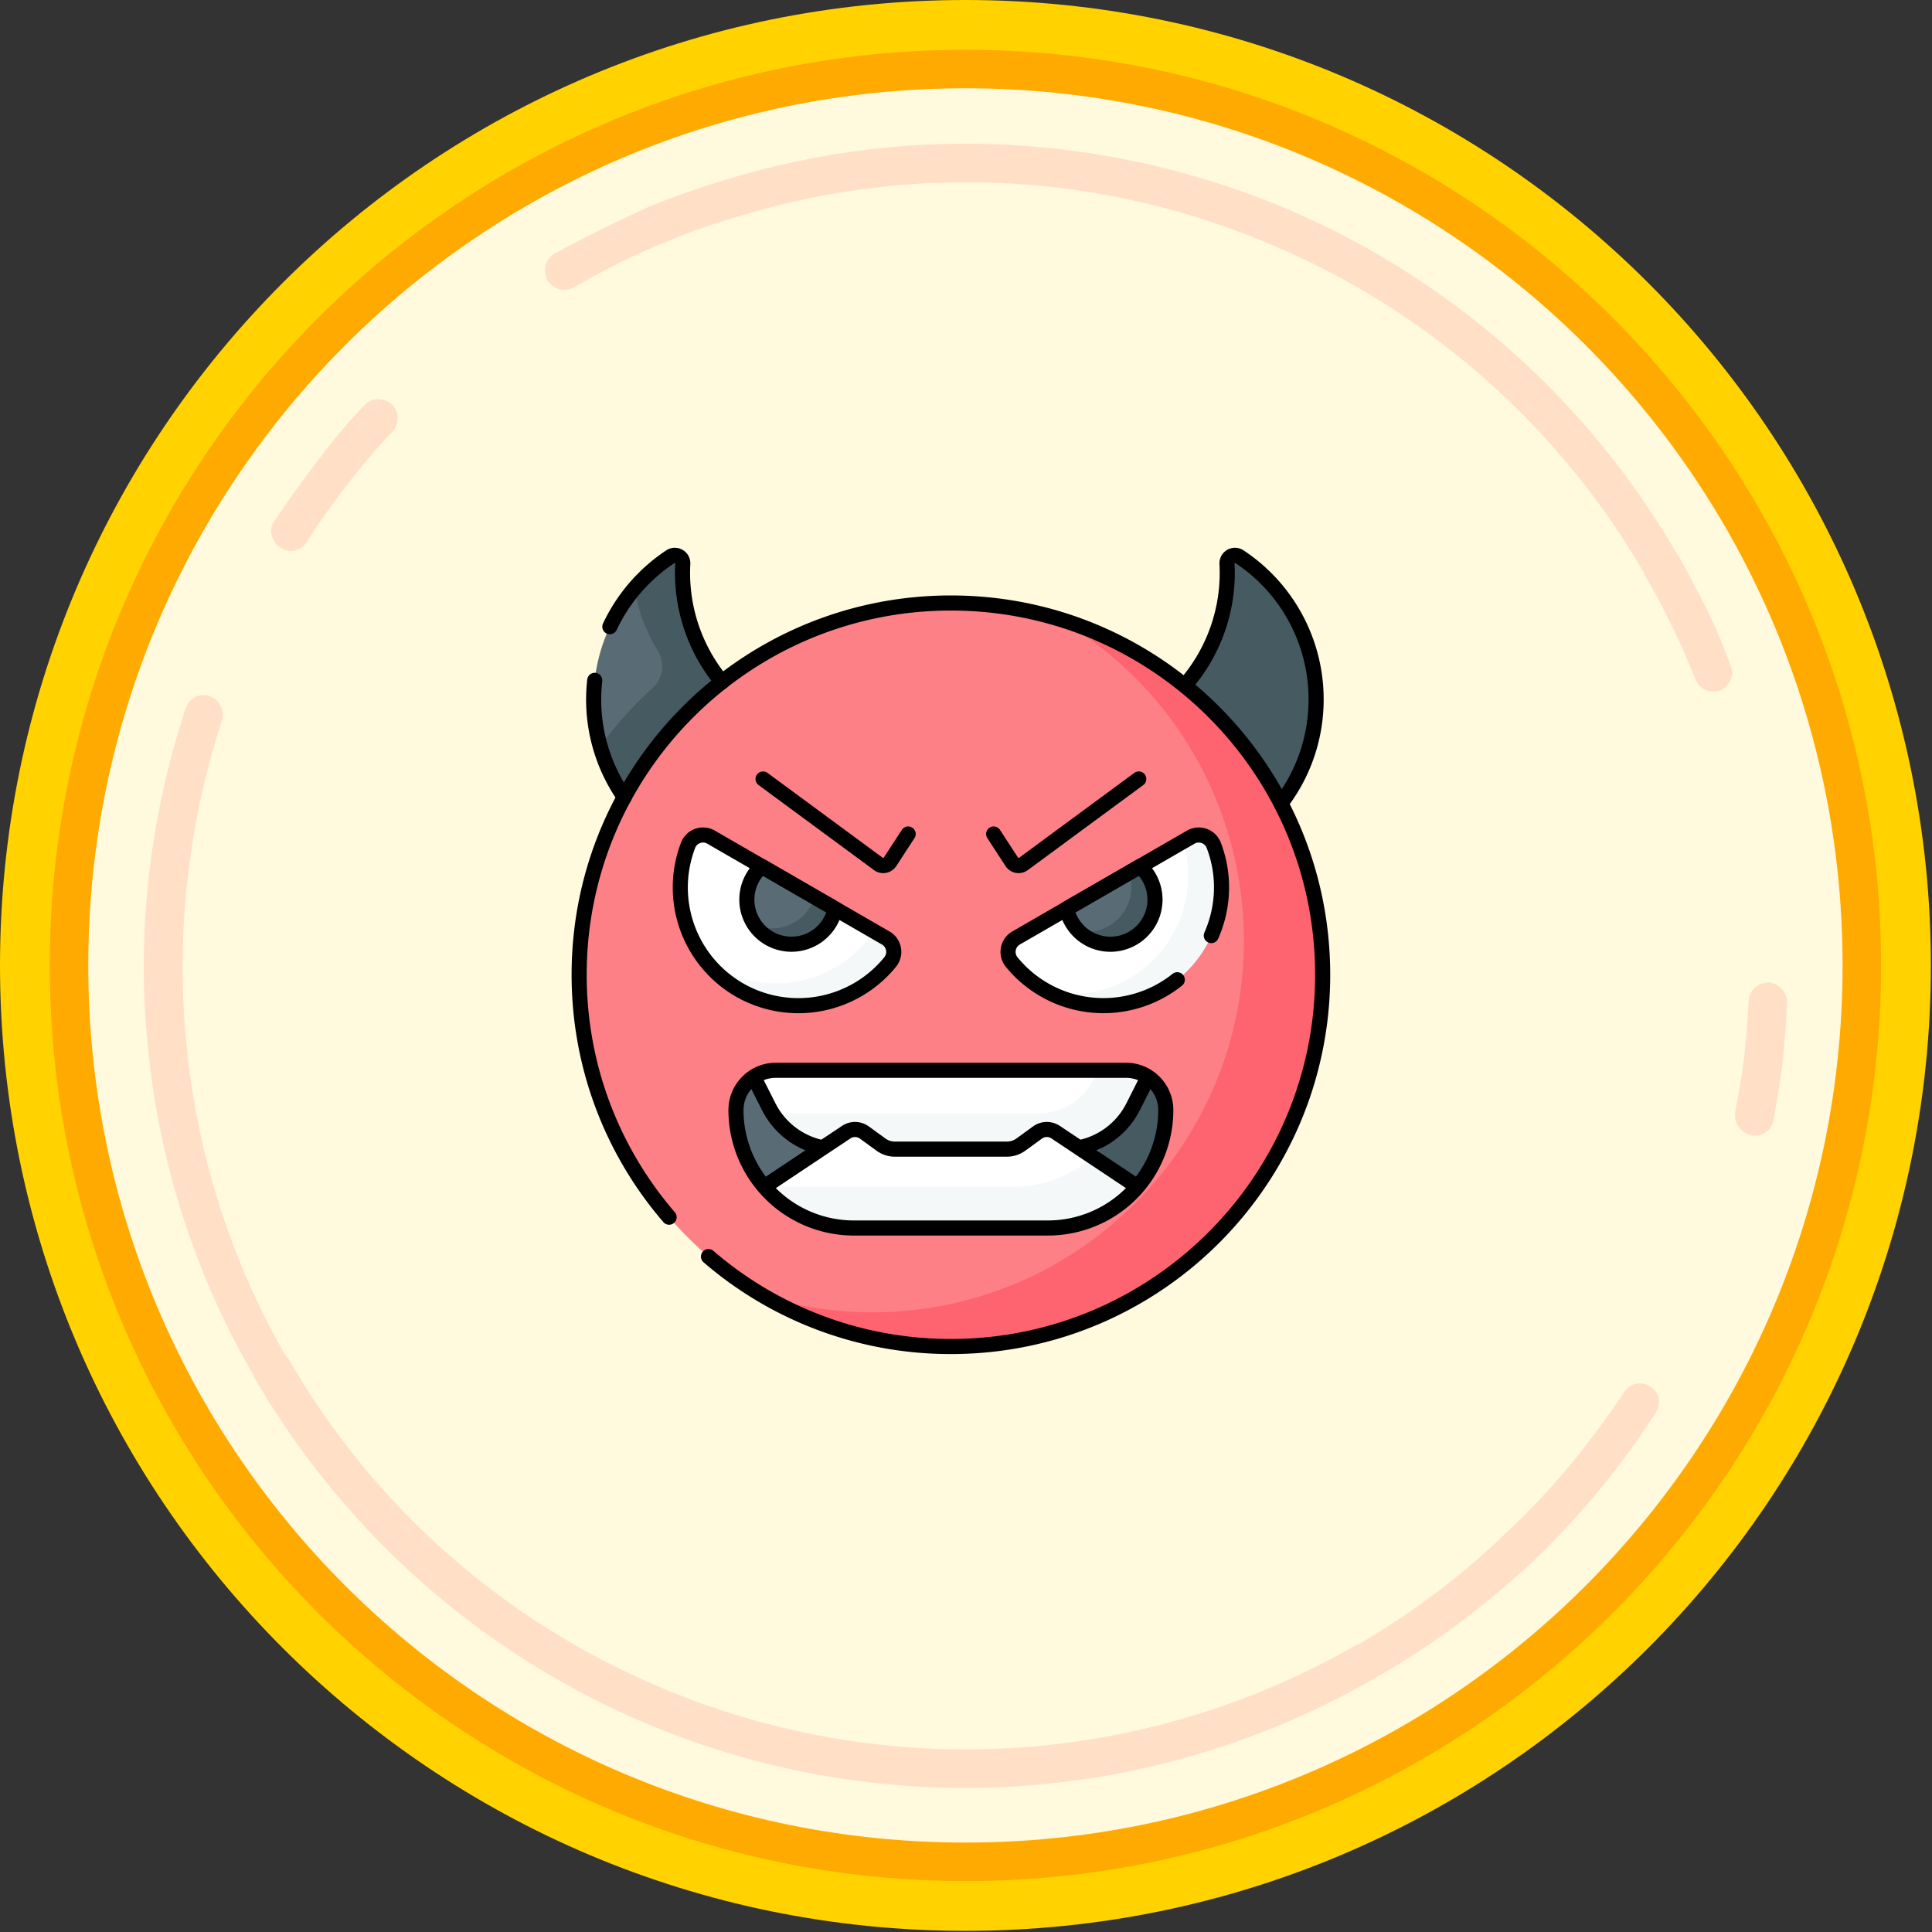 <svg width="64" height="64" fill="none" xmlns="http://www.w3.org/2000/svg"><rect width="100%" height="100%" fill="#333333" stroke="none"/><g clip-path="url(#a)"><path d="M31.981 63.962c17.663 0 31.981-14.318 31.981-31.98C63.962 14.318 49.645 0 31.982 0 14.318 0 0 14.319 0 31.981c0 17.663 14.319 31.981 31.981 31.981Z" fill="#FFD200"/><path d="M31.981 62.313c16.752 0 30.332-13.58 30.332-30.332 0-16.751-13.58-30.331-30.332-30.331C15.23 1.65 1.65 15.23 1.65 31.98c0 16.752 13.58 30.332 30.331 30.332Z" fill="#FA0"/><path d="M31.981 61.038c16.048 0 29.057-13.01 29.057-29.057 0-16.047-13.01-29.057-29.057-29.057-16.048 0-29.057 13.01-29.057 29.057 0 16.048 13.01 29.057 29.057 29.057Z" fill="#FFF9DD"/><path fill-rule="evenodd" clip-rule="evenodd" d="M19.009 9.523c-.3.15-.675.075-.863-.225a.658.658 0 0 1 .225-.9c1.05-.562 2.1-1.087 3.187-1.574a29.67 29.67 0 0 1 3.375-1.125c5.96-1.612 12.072-1.087 17.471 1.125a27.298 27.298 0 0 1 13.16 11.547c0 .038.038.038.038.038.337.6.637 1.2.937 1.762.3.637.562 1.237.787 1.875.15.3-.037.675-.337.825-.338.112-.713-.038-.825-.375-.263-.6-.487-1.2-.787-1.763a18.426 18.426 0 0 0-.9-1.687v-.037a25.892 25.892 0 0 0-12.56-10.986A25.74 25.74 0 0 0 25.27 6.936c-1.087.3-2.175.637-3.224 1.087-1.05.413-2.063.938-3.037 1.5ZM10.16 17.96c-.187.3-.6.375-.862.187-.3-.187-.412-.6-.225-.862a38.1 38.1 0 0 1 1.425-1.987 18.929 18.929 0 0 1 1.575-1.875c.224-.262.637-.262.9-.037a.646.646 0 0 1 .037.9 21.934 21.934 0 0 0-1.5 1.762c-.487.637-.937 1.237-1.35 1.912Zm43.642 28.157a.613.613 0 0 1 .862-.188c.3.188.375.563.188.863a27.072 27.072 0 0 1-4.087 4.949c-1.537 1.425-3.262 2.737-5.174 3.824a27.182 27.182 0 0 1-20.658 2.737c-6.712-1.8-12.748-6.186-16.535-12.71v-.037a26.71 26.71 0 0 1-3.487-10.76C4.5 30.968 4.95 27.106 6.15 23.47c.112-.337.45-.524.787-.412a.658.658 0 0 1 .412.825A26.231 26.231 0 0 0 6.186 34.68a25.605 25.605 0 0 0 3.3 10.273h.037c3.562 6.224 9.336 10.385 15.747 12.11a25.908 25.908 0 0 0 19.684-2.587h.037c1.8-1.05 3.45-2.287 4.874-3.674 1.537-1.425 2.812-3 3.937-4.687Zm4.124-12.935c0-.375.3-.637.675-.637.337.037.6.337.6.675a31.66 31.66 0 0 1-.15 1.95c-.075.637-.188 1.274-.3 1.949a.637.637 0 0 1-.75.487.696.696 0 0 1-.525-.75c.113-.6.225-1.2.3-1.837.075-.637.113-1.237.15-1.837Z" fill="#FFE0C7"/><g clip-path="url(#b)"><path d="M39.208 22.753a12.298 12.298 0 0 1 3.19 3.904 5.643 5.643 0 0 0 1.2-3.488 5.663 5.663 0 0 0-2.542-4.729.264.264 0 0 0-.41.235 5.646 5.646 0 0 1-1.438 4.077Z" fill="#465A61"/><path d="M22.83 23.62c.352-.353.725-.684 1.117-.992a5.644 5.644 0 0 1-1.33-3.953.264.264 0 0 0-.41-.235 5.663 5.663 0 0 0-2.541 4.729c0 1.223.387 2.355 1.046 3.281a12.305 12.305 0 0 1 2.117-2.83Z" fill="#596C76"/><path d="M22.61 18.972c0-.1.003-.199.008-.297a.264.264 0 0 0-.41-.235c-.444.294-.844.65-1.19 1.055a5.66 5.66 0 0 0 .774 2.065c.247.398.17.92-.177 1.234a12.363 12.363 0 0 0-1.732 1.932c.176.618.457 1.2.83 1.724a12.453 12.453 0 0 1 3.235-3.822 5.644 5.644 0 0 1-1.338-3.656Z" fill="#465A61"/><path d="M31.5 44.605c6.801 0 12.315-5.514 12.315-12.315 0-6.802-5.514-12.315-12.315-12.315-6.801 0-12.315 5.513-12.315 12.315 0 6.801 5.514 12.315 12.315 12.315Z" fill="#FD8087"/><path d="M35.065 20.5a12.31 12.31 0 0 1 6.14 10.656c0 6.801-5.514 12.315-12.315 12.315-1.24 0-2.437-.184-3.566-.525a12.258 12.258 0 0 0 6.176 1.659c6.801 0 12.315-5.514 12.315-12.315 0-5.562-3.687-10.261-8.75-11.79Z" fill="#FE646F"/><path d="M34.713 40.68h-6.426a3.906 3.906 0 0 1-3.906-3.907c0-.728.59-1.318 1.318-1.318h11.602c.728 0 1.318.59 1.318 1.318a3.906 3.906 0 0 1-3.906 3.906Z" fill="#596C76"/><path d="M37.51 35.472a3.905 3.905 0 0 1-3.904 3.833h-8.293a3.896 3.896 0 0 0 2.974 1.374h6.426a3.906 3.906 0 0 0 3.906-3.906c0-.656-.48-1.201-1.11-1.301Z" fill="#465A61"/><path d="M27.75 38.067h7.5a2.56 2.56 0 0 0 2.287-1.407l.496-.983a1.312 1.312 0 0 0-.732-.222H25.699c-.27 0-.522.082-.732.222l.497.983a2.56 2.56 0 0 0 2.286 1.407Z" fill="#fff"/><path d="M37.3 35.455h-.927l-.159.314a2.02 2.02 0 0 1-1.803 1.11h-8.823a2.562 2.562 0 0 0 2.162 1.188h7.5a2.56 2.56 0 0 0 2.287-1.407l.496-.983a1.311 1.311 0 0 0-.732-.222Z" fill="#F5F8F9"/><path d="m34.367 37.517-.55.399a.791.791 0 0 1-.465.151h-3.704a.79.79 0 0 1-.465-.151l-.55-.4a.528.528 0 0 0-.602-.012l-2.712 1.808a3.896 3.896 0 0 0 2.968 1.367h6.426c1.188 0 2.251-.53 2.968-1.367l-2.712-1.808a.527.527 0 0 0-.602.013Z" fill="#fff"/><path d="M36.196 38.322a3.89 3.89 0 0 1-2.59.983H25.33l-.01.007a3.896 3.896 0 0 0 2.967 1.367h6.426c1.188 0 2.251-.53 2.968-1.367l-1.485-.99Z" fill="#F5F8F9"/><path d="M23.555 27.731a.532.532 0 0 0-.762.271 3.92 3.92 0 0 0 1.698 4.789 3.92 3.92 0 0 0 4.997-.923.532.532 0 0 0-.147-.796l-5.786-3.34Z" fill="#fff"/><path d="M24.94 29.059a1.477 1.477 0 1 0 2.725 1.045l-2.433-1.405a1.475 1.475 0 0 0-.292.36Z" fill="#596C76"/><path d="M33.659 31.072a.532.532 0 0 0-.147.796 3.92 3.92 0 0 0 4.997.923 3.92 3.92 0 0 0 1.698-4.789.532.532 0 0 0-.763-.27l-5.785 3.34Z" fill="#fff"/><path d="m29.341 31.072-.389-.225a3.92 3.92 0 0 1-5.608.937c.313.408.702.75 1.147 1.007a3.92 3.92 0 0 0 4.997-.923.532.532 0 0 0-.147-.796Zm10.866-3.07a.532.532 0 0 0-.762-.27l-.258.148a3.92 3.92 0 0 1-1.786 4.532 3.896 3.896 0 0 1-2.656.46 3.913 3.913 0 0 0 3.764-.081 3.92 3.92 0 0 0 1.698-4.789Z" fill="#F5F8F9"/><path d="M35.501 30.536A1.477 1.477 0 1 0 37.77 28.7l-2.434 1.405c.032.152.088.298.166.432Z" fill="#596C76"/><path d="M26.852 30.015c-.376.65-1.17.907-1.846.626a1.478 1.478 0 0 0 2.659-.537l-.681-.393a1.475 1.475 0 0 1-.132.304Zm11.208-.956a1.476 1.476 0 0 0-.291-.36l-.372.215a1.478 1.478 0 0 1-1.66 1.93 1.478 1.478 0 0 0 2.323-1.785Z" fill="#465A61"/><path d="m25.277 25.805 3.824 2.817a.266.266 0 0 0 .38-.069l.603-.926m7.639-1.822-3.824 2.817a.266.266 0 0 1-.38-.069l-.603-.926" stroke="#000" stroke-width=".5" stroke-miterlimit="10" stroke-linecap="round" stroke-linejoin="round"/><path d="M42.43 26.613a5.641 5.641 0 0 0 1.168-3.444 5.663 5.663 0 0 0-2.542-4.729.264.264 0 0 0-.41.235 5.646 5.646 0 0 1-1.404 4.038" stroke="#000" stroke-width=".5" stroke-miterlimit="10" stroke-linejoin="round"/><path d="M23.915 22.588a5.643 5.643 0 0 1-1.297-3.913.264.264 0 0 0-.41-.235 5.693 5.693 0 0 0-2.006 2.32m-.5 1.777a5.64 5.64 0 0 0 .979 3.867m2.874 1.327a.532.532 0 0 0-.762.271 3.92 3.92 0 0 0 1.698 4.789 3.92 3.92 0 0 0 4.997-.923.532.532 0 0 0-.147-.796l-5.786-3.34Z" stroke="#000" stroke-width=".5" stroke-miterlimit="10" stroke-linecap="round" stroke-linejoin="round"/><path d="M24.94 29.059a1.478 1.478 0 1 0 2.725 1.045l-2.433-1.405a1.476 1.476 0 0 0-.292.36Zm10.56 1.477a1.478 1.478 0 1 0 2.267-1.837l-2.433 1.405c.032.152.088.298.166.432Zm-.788 10.143h-6.426a3.906 3.906 0 0 1-3.906-3.906c0-.728.59-1.318 1.318-1.318H37.3c.728 0 1.318.59 1.318 1.319a3.906 3.906 0 0 1-3.906 3.905Z" stroke="#000" stroke-width=".5" stroke-miterlimit="10" stroke-linecap="round" stroke-linejoin="round"/><path d="m37.68 39.312-2.71-1.807a.527.527 0 0 0-.603.012l-.55.399a.791.791 0 0 1-.465.151h-3.704a.79.79 0 0 1-.465-.151l-.55-.4a.528.528 0 0 0-.602-.011l-2.712 1.807" stroke="#000" stroke-width=".5" stroke-miterlimit="10" stroke-linejoin="round"/><path d="M35.742 38.02a2.56 2.56 0 0 0 1.795-1.36l.496-.983m-13.066 0 .497.983a2.561 2.561 0 0 0 1.794 1.36" stroke="#000" stroke-width=".5" stroke-miterlimit="10" stroke-linejoin="round"/><path d="M40.126 30.992c.411-.927.46-2.003.081-2.99a.532.532 0 0 0-.763-.27l-5.785 3.34a.532.532 0 0 0-.147.796 3.92 3.92 0 0 0 5.487.587" stroke="#000" stroke-width=".5" stroke-miterlimit="10" stroke-linecap="round" stroke-linejoin="round"/><path d="M23.47 41.626a12.266 12.266 0 0 0 8.03 2.979c6.801 0 12.315-5.514 12.315-12.315 0-6.802-5.514-12.315-12.315-12.315-6.801 0-12.315 5.513-12.315 12.315 0 3.069 1.123 5.875 2.98 8.031" stroke="#000" stroke-width=".5" stroke-miterlimit="10" stroke-linecap="round" stroke-linejoin="round"/></g></g><defs><clipPath id="a"><path fill="#fff" d="M0 0h64v64H0z"/></clipPath><clipPath id="b"><path fill="#fff" transform="translate(18 18)" d="M0 0h27v27H0z"/></clipPath></defs></svg>